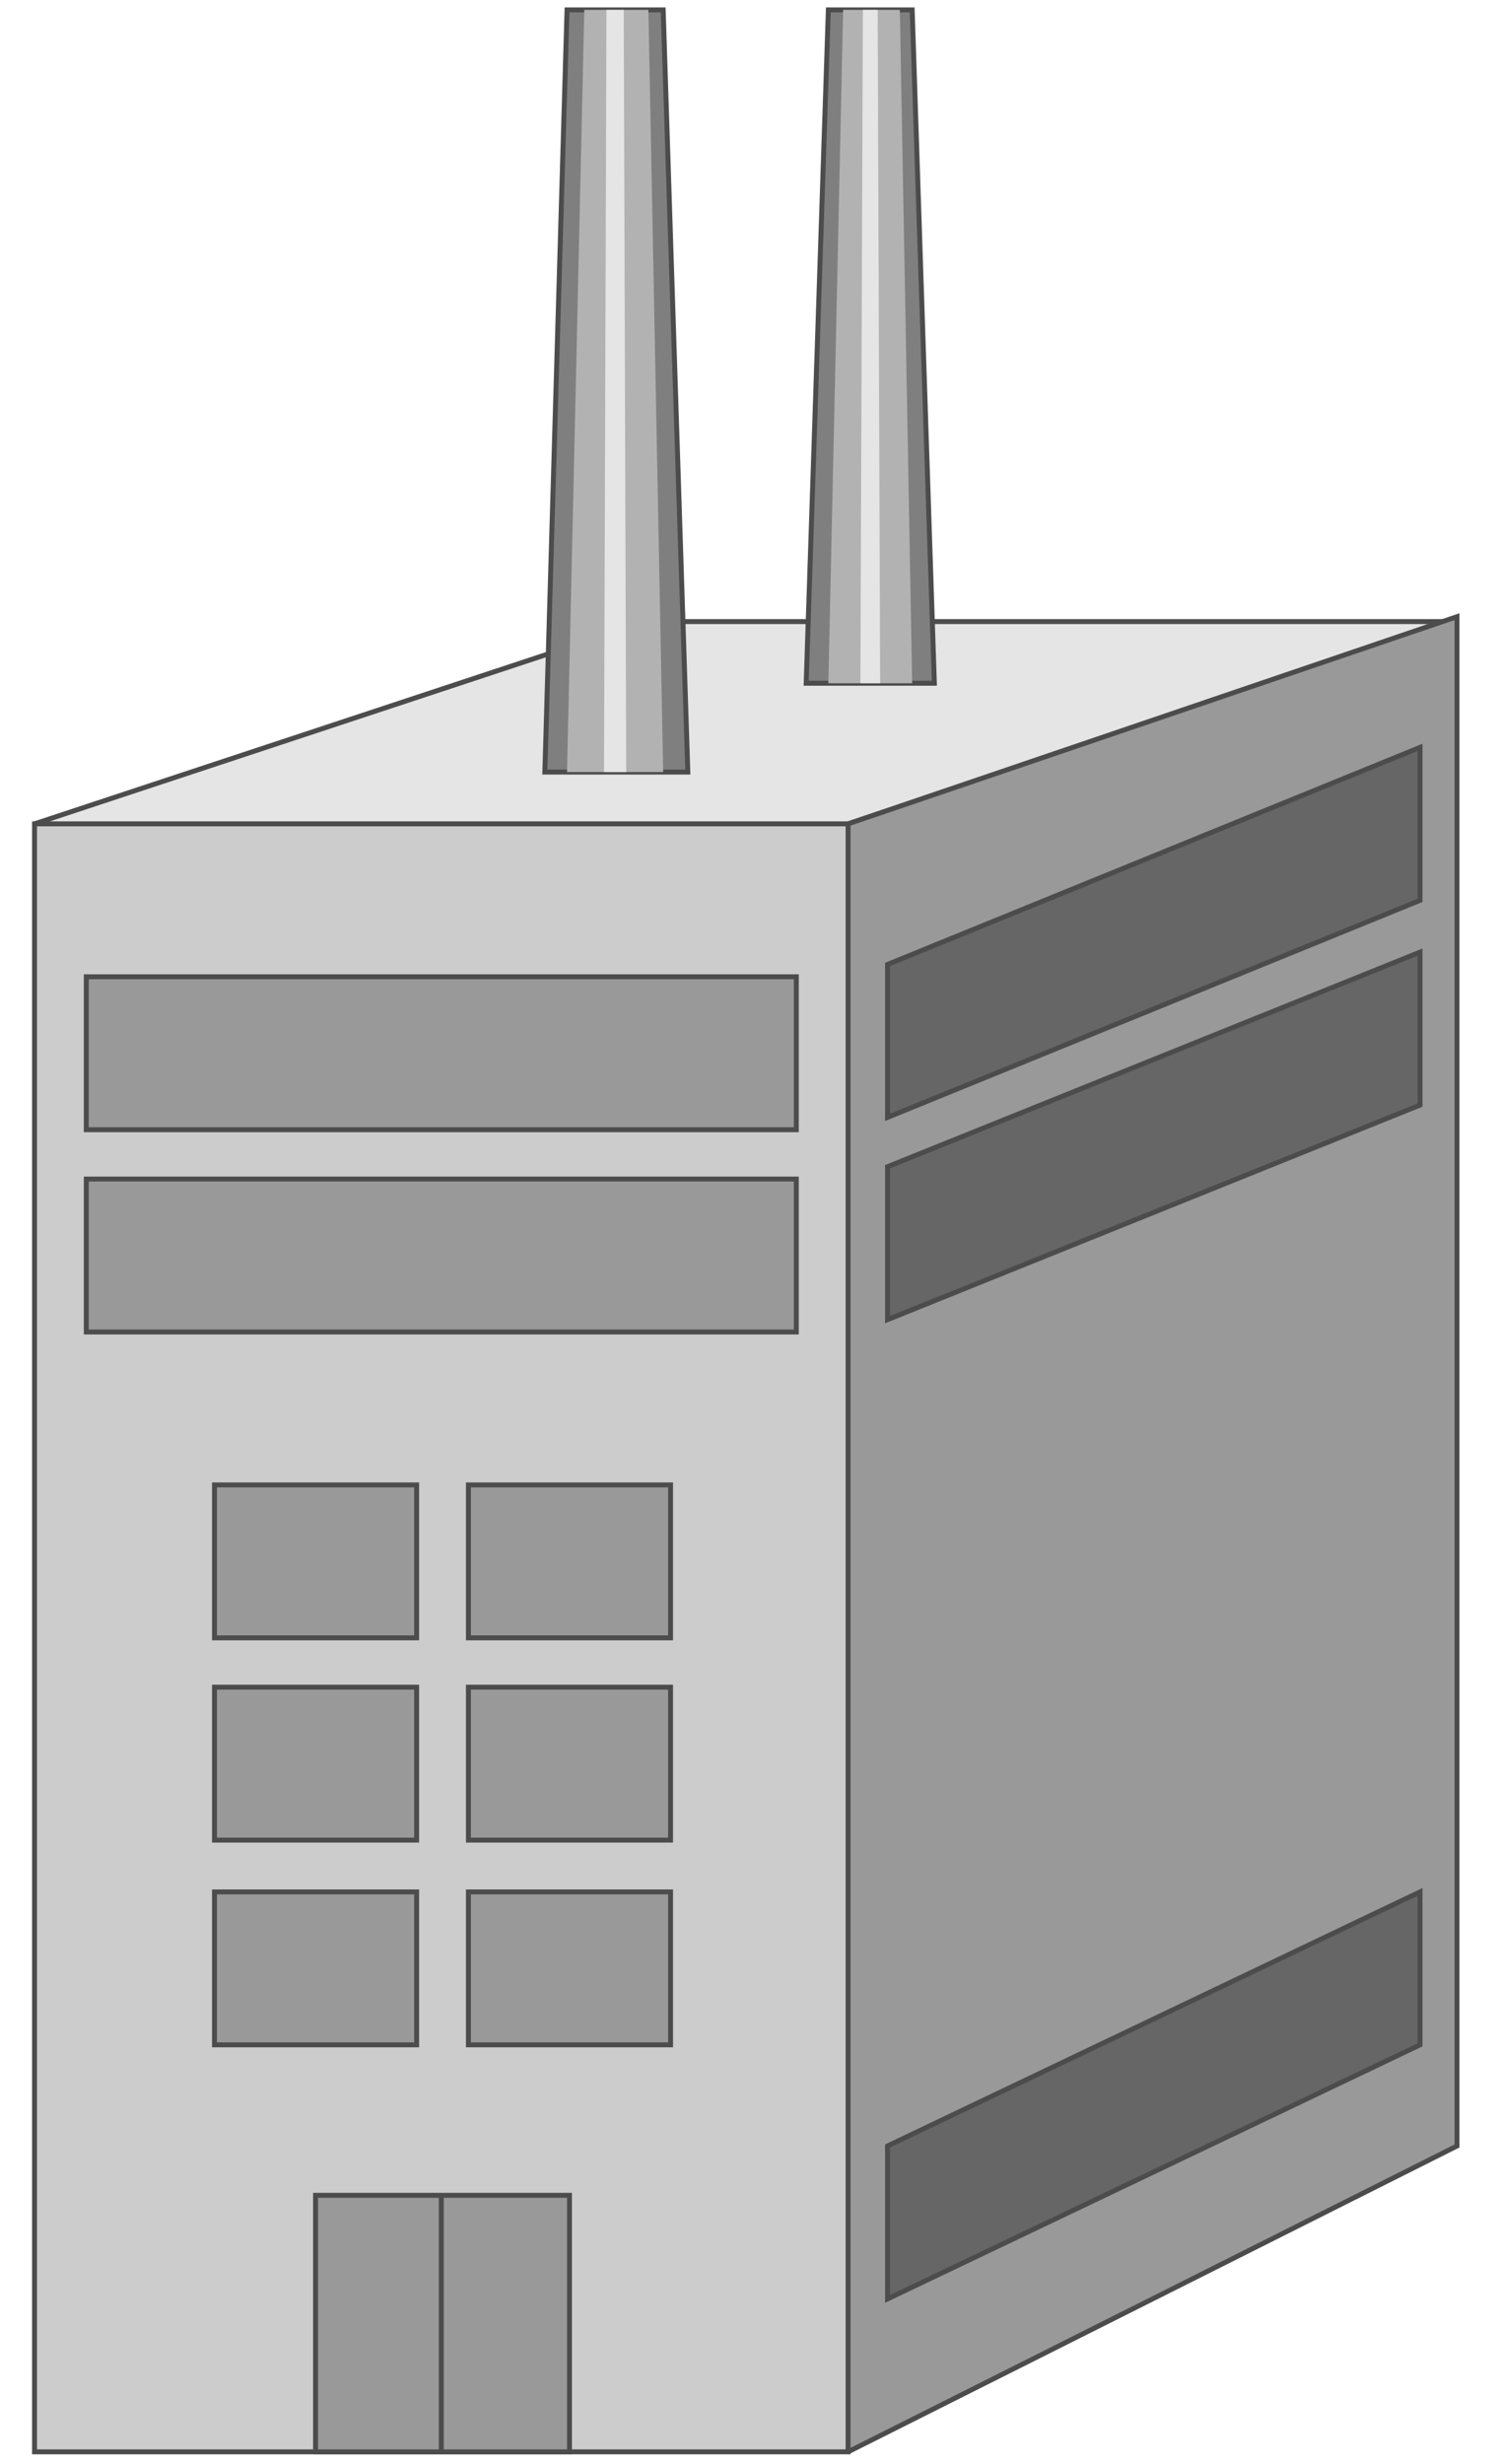 <!DOCTYPE svg PUBLIC "-//W3C//DTD SVG 20000303 Stylable//EN" "http://www.w3.org/TR/2000/03/WD-SVG-20000303/DTD/svg-20000303-stylable.dtd"><svg xmlns="http://www.w3.org/2000/svg" width="606px" height="999px" viewBox="0 0 586 999"><path style="fill:#ccc;stroke:#4c4c4c;stroke-width:2" d="M4,994 l0,-660 330,0 0,660 -330,0z" /><path style="fill:#999;stroke:#4c4c4c;stroke-width:2" d="M118,994 l0,-104 103,0 0,104 -103,0z" /><path style="fill:#999;stroke:#4c4c4c;stroke-width:2" d="M25,458 l0,-62 288,0 0,62 -288,0z" /><path style="fill:#999;stroke:#4c4c4c;stroke-width:2" d="M77,664 l0,-62 82,0 0,62 -82,0z" /><path style="fill:#999;stroke:#4c4c4c;stroke-width:2" d="M25,540 l0,-62 288,0 0,62 -288,0z" /><path style="fill:#999;stroke:#4c4c4c;stroke-width:2" d="M180,664 l0,-62 82,0 0,62 -82,0z" /><path style="fill:#999;stroke:#4c4c4c;stroke-width:2" d="M77,746 l0,-62 82,0 0,62 -82,0z" /><path style="fill:#999;stroke:#4c4c4c;stroke-width:2" d="M180,746 l0,-62 82,0 0,62 -82,0z" /><path style="fill:#999;stroke:#4c4c4c;stroke-width:2" d="M77,829 l0,-62 82,0 0,62 -82,0z" /><path style="fill:#999;stroke:#4c4c4c;stroke-width:2" d="M180,829 l0,-62 82,0 0,62 -82,0z" /><path style="fill:none;stroke:#4c4c4c;stroke-width:2" d="M169,994 l0,-104" /><path style="fill:#e5e5e5;stroke:#4c4c4c;stroke-width:2" d="M4,334 l248,-82 329,0 -247,82 -330,0z" /><path style="fill:#999;stroke:#4c4c4c;stroke-width:2" d="M334,994 l0,-660 247,-84 0,620 -247,124z" /><path style="fill:#666;stroke:#4c4c4c;stroke-width:2" d="M350,932 l0,-62 216,-103 0,62 -216,103z" /><path style="fill:#666;stroke:#4c4c4c;stroke-width:2" d="M350,453 l0,-62 216,-88 0,62 -216,88z" /><path style="fill:#666;stroke:#4c4c4c;stroke-width:2" d="M350,535 l0,-62 216,-87 0,62 -216,87z" /><path style="fill:#7f7f7f;stroke:#4c4c4c;stroke-width:2" d="M317,277 l9,-273 34,0 9,273 -52,0z" /><path style="fill:#7f7f7f;stroke:#4c4c4c;stroke-width:2" d="M211,313 l9,-309 39,0 10,309 -58,0z" /><path style="fill:#b2b2b2" d="M326,277 l6,-273 23,0 5,273 -34,0z" /><path style="fill:#b2b2b2" d="M220,313 l7,-309 26,0 6,309 -39,0z" /><path style="fill:#e5e5e5" d="M339,277 l1,-273 6,0 1,273 -8,0z" /><path style="fill:#e5e5e5" d="M235,313 l1,-309 7,0 1,309 -9,0z" /></svg>